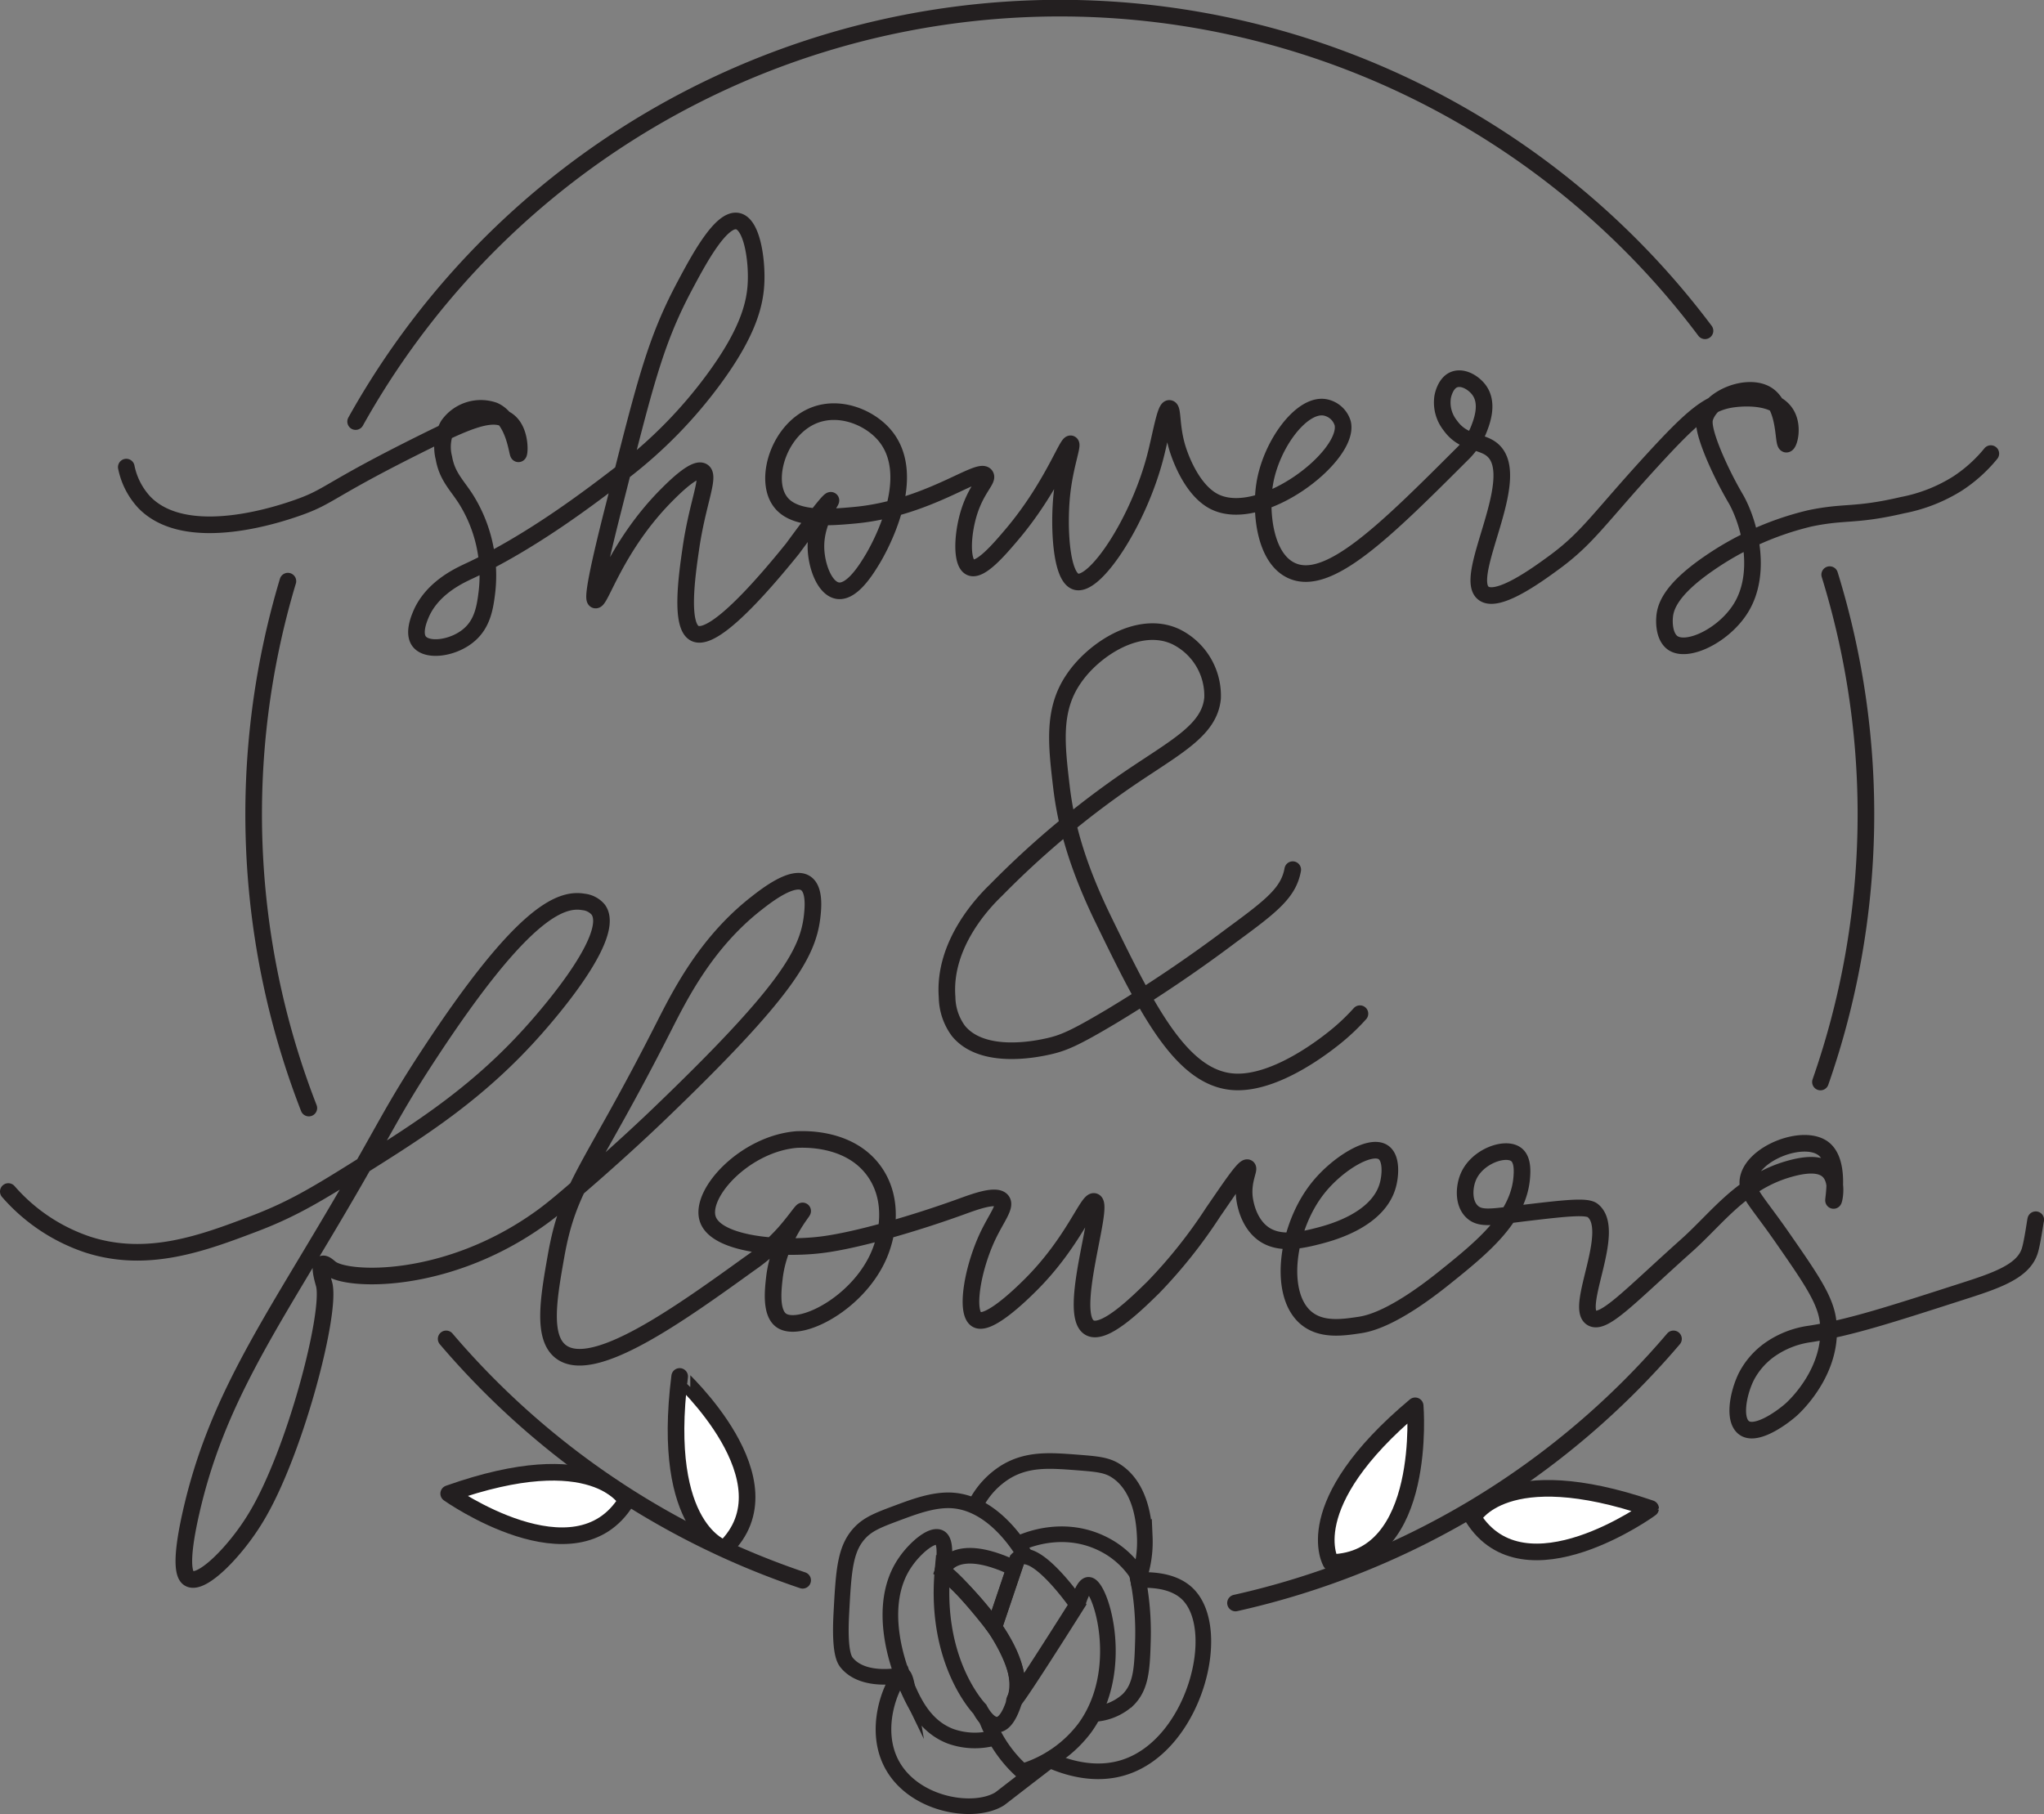 <svg xmlns="http://www.w3.org/2000/svg" viewBox="0 0 307.5 272.96"><rect x="0" y="0" width="307.5" height="272.96" fill="#808080" stroke="none"/><defs><style>.cls-1,.cls-3{fill:none;}.cls-1,.cls-2,.cls-3{stroke:#231f20;}.cls-1{stroke-linecap:round;}.cls-1,.cls-2{stroke-linejoin:round;stroke-width:2.5px;}.cls-2{fill:#fff;}.cls-3{stroke-miterlimit:10;stroke-width:2.35px;}</style></defs><title>Asset 8</title><g id="Layer_2" data-name="Layer 2"><g id="Layer_2-2" data-name="Layer 2"><path class="cls-1" d="M19,70.28a10.94,10.94,0,0,0,2.75,5.34c6.46,6.59,20.82,1.54,23.08.75,4.94-1.74,4.36-2.58,19-9.84,6.26-3.1,10.4-5,12.67-3.16,1.88,1.48,1.7,4.86,1.5,4.91s-.58-5.11-3.67-6.5A6,6,0,0,0,67.42,64a6.62,6.62,0,0,0-.64,4.9c.48,2.74,1.89,4,3.27,6.13A21.64,21.64,0,0,1,73.24,89.2c-.26,2.08-.62,4.59-2.66,6.33-2.3,2-6.26,2.57-7.5,1-.92-1.17-.1-3.25.17-3.91,1.63-4.1,5.86-6,7.08-6.59C80.08,81.52,89.22,74.47,94,70.78a69.22,69.22,0,0,0,13.33-13.66c5.34-7.24,6.32-11.58,6.42-14.84.11-3.41-.65-8.53-2.75-9-2.51-.56-5.89,5.79-8,9.75-4.52,8.51-6,14.83-10.67,33.25-.8,3.16-3.51,13.76-2.75,14s3.09-8.1,10.67-15.75c1.09-1.09,4.29-4.32,5.46-3.6s-.8,4.75-1.79,11.69c-.58,4-1.64,11.48.58,12.66,1.25.67,4.55-.11,14.75-12.75,4.3-5.87,5.59-7.35,5.75-7.25s-2.25,3-2.25,6.92c0,2.79,1.26,6.33,3.25,6.67,2.19.37,4.41-3.31,5.33-4.84.59-1,7.35-12.5,1.5-18.83-2.29-2.48-6.51-4.16-10.25-2.75-5.27,2-7.63,9.38-5.33,12.83,2,3.08,7.5,2.59,11.25,2.25,11.08-1,18.76-7.33,19.75-6,.46.63-1.3,1.94-2.42,5.42-1.07,3.32-1.28,7.76.17,8.42s4.29-2.66,6.15-4.85c6-7.06,8.38-13.94,8.93-13.74.38.15-.88,3.31-1.33,7.59-.5,4.77-.17,12.55,2.17,13.16,2.86.75,9.39-9.1,11.91-18.91.79-3.05,1.47-7.22,2.09-7.17s.16,3,1.41,6.58c.32.91,2,5.69,5.29,7.41,7,3.63,20.49-6.84,19.38-11.74a3.43,3.43,0,0,0-2.75-2.42c-3.52-.51-8.07,5.69-9,11.59-.64,4-.05,10.94,3.92,12.91,5.56,2.78,14.26-5.93,26-17.66a10.6,10.6,0,0,0,2.33-3.59c.42-1.09,1.45-3.76.08-5.75-.78-1.13-2.46-2.2-3.83-1.66S217,59.71,217,60A5.54,5.54,0,0,0,218.17,64c2,2.82,4.73,2.24,6.41,3.75,4.7,4.2-4.65,19-1.41,21.5,2.09,1.64,8.14-2.8,10.58-4.58,5.11-3.74,6.7-6.54,14.75-15.34,6.23-6.8,8.56-8.71,12-9.25.65-.1,6.38-.92,8.25,2.25,1.12,1.91.39,4.48,0,4.5-.59,0,0-5.7-3-7.5-2.79-1.66-8.23.34-9.25,3.5-.14.44-.4,1.51,1.42,5.84a58,58,0,0,0,3.33,6.58c2.16,4,3.73,11.06.75,16.08-2.47,4.17-8.07,6.94-10.33,5.42-1.45-1-1.28-3.51-1.25-3.83.1-1.56.87-4.14,6.58-8.09A45,45,0,0,1,272.25,78c5.46-1.14,6.7-.3,14-2a24,24,0,0,0,8.25-3.25,21.87,21.87,0,0,0,5-4.5"/><path class="cls-1" d="M204.59,152.52a32,32,0,0,1-3.79,3.58c-1.37,1.09-8.77,7-15.07,6.68-8-.41-13.21-11-19.7-24.33-4.2-8.61-5.72-14.82-6.34-20-.76-6.46-1.38-11.65,1.84-16.33,3-4.43,9.82-8.89,15.33-6.34a9.89,9.89,0,0,1,5.56,9.26c-.45,4.91-5.69,7.4-12.94,12.37a134.82,134.82,0,0,0-19.62,16.5c-1.8,1.73-8,8.1-7.38,16.12a8.77,8.77,0,0,0,1.71,5.09c3.72,4.53,12.14,2.63,13.61,2.3,2.24-.51,3.95-1.25,9.43-4.51a211.9,211.9,0,0,0,18.13-12.25c6-4.4,8.5-6.38,9.12-9.81"/><path class="cls-1" d="M1.25,179.28a27.29,27.29,0,0,0,12,8c9,2.88,17.33-.26,24.93-3.14,6.13-2.32,10-4.76,17.07-9.19,8.41-5.3,17-10.79,25.33-20.25,2.1-2.38,12.21-14,9.42-17.83a3.36,3.36,0,0,0-2.25-1.17c-3.57-.61-9.41,1.94-23.08,22.75-5.78,8.79-6.55,11.09-13.59,23.08-10.68,18.2-18.53,29.3-22.33,46-1.9,8.36-.87,9.69-.25,10,1.93,1,7-4.26,9.92-9.08,5.9-9.58,11.5-31.08,10.33-35.25-.13-.47-.81-2.7-.25-3,.35-.19,1,.46,1.17.58,2.29,2,17.48,2.71,31.75-7.58,1.93-1.39,4-3.17,8.08-6.74,4.55-4,7.9-7.15,9.75-8.93,18.84-18.09,22.26-24,22.92-29.58.14-1.21.46-4.17-1-5.08-1.91-1.2-5.77,1.78-7.42,3.08-7.66,6-11.58,14-14,18.75-10.87,21.42-14.17,23.41-16.09,34.23-1.11,6.28-2.19,12.36.8,14.51,4.92,3.54,17.87-5.79,28.21-13.24a29.64,29.64,0,0,0,5.33-4.67c1.5-1.69,2.64-3.4,2.75-3.33s-3.58,4.23-4.25,10.08c-.21,1.84-.6,5.29,1.08,6.42,3,2,12.82-3.25,15.25-11.5.34-1.13,1.86-6.28-1.16-10.75-3.73-5.5-11-5-11.75-5-7.78.6-14.7,8.05-13.45,11.94s11,4.68,17.2,3.89c5.34-.67,14.11-3.25,21-5.75,1.93-.7,5.26-1.95,6.06-.87.64.86-.82,2.56-2.15,5.37-2.29,4.89-3.39,11.45-1.66,12.5s6.61-3.7,8.08-5.16c6.52-6.49,8.63-12.91,9.62-12.59,1.6.53-4.22,17.1-.67,19,2.16,1.16,6.93-3.51,9.56-6.09a75,75,0,0,0,9-11.32c2.34-3.38,4.67-6.94,5.17-6.67.32.18-.64,1.74-.5,4.08,0,.27.27,3.84,2.75,5.75s6,1.06,8.75.34c1.69-.46,8.85-2.37,10.16-7.75.33-1.33.55-3.89-.75-4.75-2-1.33-7,1.83-9.83,5.41-4.73,5.95-6.11,16.19-1.58,19.67,2.29,1.76,5.43,1.28,7.83.92,1.32-.2,5.06-.92,12.75-7.09,5.83-4.67,11.16-9.06,11.67-15.08.07-.91.2-2.72-.84-3.5-1.65-1.24-6,.31-7.25,3.5-.58,1.48-.72,3.8.59,5.08s3.22.79,8.41.17c5.9-.7,8.86-1,9.75-.33,3.75,2.95-2.72,14.51-.16,16.16,1.78,1.16,5.77-3.26,14.33-10.91,4.66-4.17,8.29-9.49,15.42-11.5,2.26-.64,4.64-.92,5.91.33,1.5,1.47.84,4.42.75,4.42s1.1-5.87-1.58-7.84c-3-2.18-10.41.64-11.25,4.5-.43,2,1.11,3.17,5,8.75,4.4,6.33,6.6,9.49,7,12.75.92,7.53-5.28,13.08-5.58,13.34-1.65,1.44-5.27,3.93-7,2.75s-.94-5.22.25-7.67a11.38,11.38,0,0,1,3.5-4.08,13.76,13.76,0,0,1,6.16-2.42c6-.94,11.9-2.85,23.75-6.67,4.85-1.56,8.34-2.95,9.26-5.79.42-1.31.87-4.72.91-4.72h0"/><path class="cls-1" d="M275.26,86.46a122,122,0,0,1-1.39,76.34"/><path class="cls-1" d="M53.5,63.43a121.31,121.31,0,0,1,203-13.66"/><path class="cls-1" d="M46.46,166.72a121.93,121.93,0,0,1-3.15-79.28"/><path class="cls-2" d="M94.24,225.8s-4.75-8.87-26.74-1.07C67.5,224.73,86.6,238.25,94.24,225.8Z"/><path class="cls-2" d="M200.23,235.1s-5.22-8.6,12.67-23.58C212.9,211.52,214.84,234.84,200.23,235.1Z"/><path class="cls-2" d="M221.59,228.34s4.64-8.92,26.73-1.37C248.32,227,229.37,240.7,221.59,228.34Z"/><path class="cls-2" d="M109,233s-9.67-2.75-6.75-25.9C102.23,207.12,119.52,222.89,109,233Z"/><path class="cls-1" d="M120.75,237.77a121.47,121.47,0,0,1-53.63-36.32"/><path class="cls-1" d="M251.76,201.45a121.23,121.23,0,0,1-65.89,39.74"/><path class="cls-3" d="M141.79,236.32a50,50,0,0,1,7.81,8.52c2.37,3.39,4.11,7.26,3.16,10.59-2.27,8-5.35,1.74-5.35,1.74S140.54,250.19,141.79,236.32Z"/><path class="cls-3" d="M153,234.66l-3.43,10.18s4.9,7,3.16,10.59,9.32-14,9.32-14-4.84-7-7.81-7.23A1.49,1.49,0,0,0,153,234.66Z"/><path class="cls-3" d="M141.79,236.32s1.52-4.79,10.8-.36l-3,8.88S144.33,238,141.79,236.32Z"/><path class="cls-3" d="M162.08,241.41c.78-2.43,1.34-3,1.72-2.95,1.78.11,5.78,12.82-.64,21.58a18.43,18.43,0,0,1-9.36,6.5,19.71,19.71,0,0,1-4.07-5.11,20.21,20.21,0,0,1-1.32-2.8"/><path class="cls-3" d="M149.73,261.43a10.91,10.91,0,0,1-6.76-.2c-4.07-1.58-5.7-5.47-6.93-8.43-.64-1.53-4.5-11.2.23-17.86,1.39-2,3.92-4.22,5.11-3.59s.52,4.41.41,5"/><path class="cls-3" d="M154.27,234.18c-.65-1.14-4.71-8-11-8.42-2.87-.19-5.91,1-8.42,1.93-2.69,1-4,1.55-5.17,2.62-2.57,2.45-2.75,5.79-3.11,12.49-.31,5.85.47,6.95.83,7.39,2.43,2.94,7.64,2,8.36,1.83a14.85,14.85,0,0,0,.69,1.68s-.28-1.65-.69-1.68c-.9-.07-4.66,7.12-1.78,13.07,3.09,6.37,12.19,8,16.26,5.66.36-.21.3-.23,7.72-5.92l.77-.59"/><path class="cls-3" d="M157.93,264.83c2.13.95,6.74,2.63,11.46,1,10.27-3.51,14.69-20.38,9.39-25.88-1.06-1.1-3.16-2.41-7.55-2.2l-.18-.94a13.19,13.19,0,0,0-3.92-3.84c-6.58-4.11-13.15-1.07-14-.65"/><path class="cls-3" d="M171.05,236.83a42.65,42.65,0,0,1,.9,9.77c-.12,4.38-.23,7.17-2.28,9.18a8.25,8.25,0,0,1-5.18,2.11"/><path class="cls-3" d="M146.65,226.64a12.46,12.46,0,0,1,4.73-5.23c3.26-1.93,6.6-1.67,10.49-1.38,3.08.24,4.62.35,6.07,1.31,3.94,2.6,4.2,8.24,4.28,9.9a16.91,16.91,0,0,1-1,6.53"/></g></g></svg>
